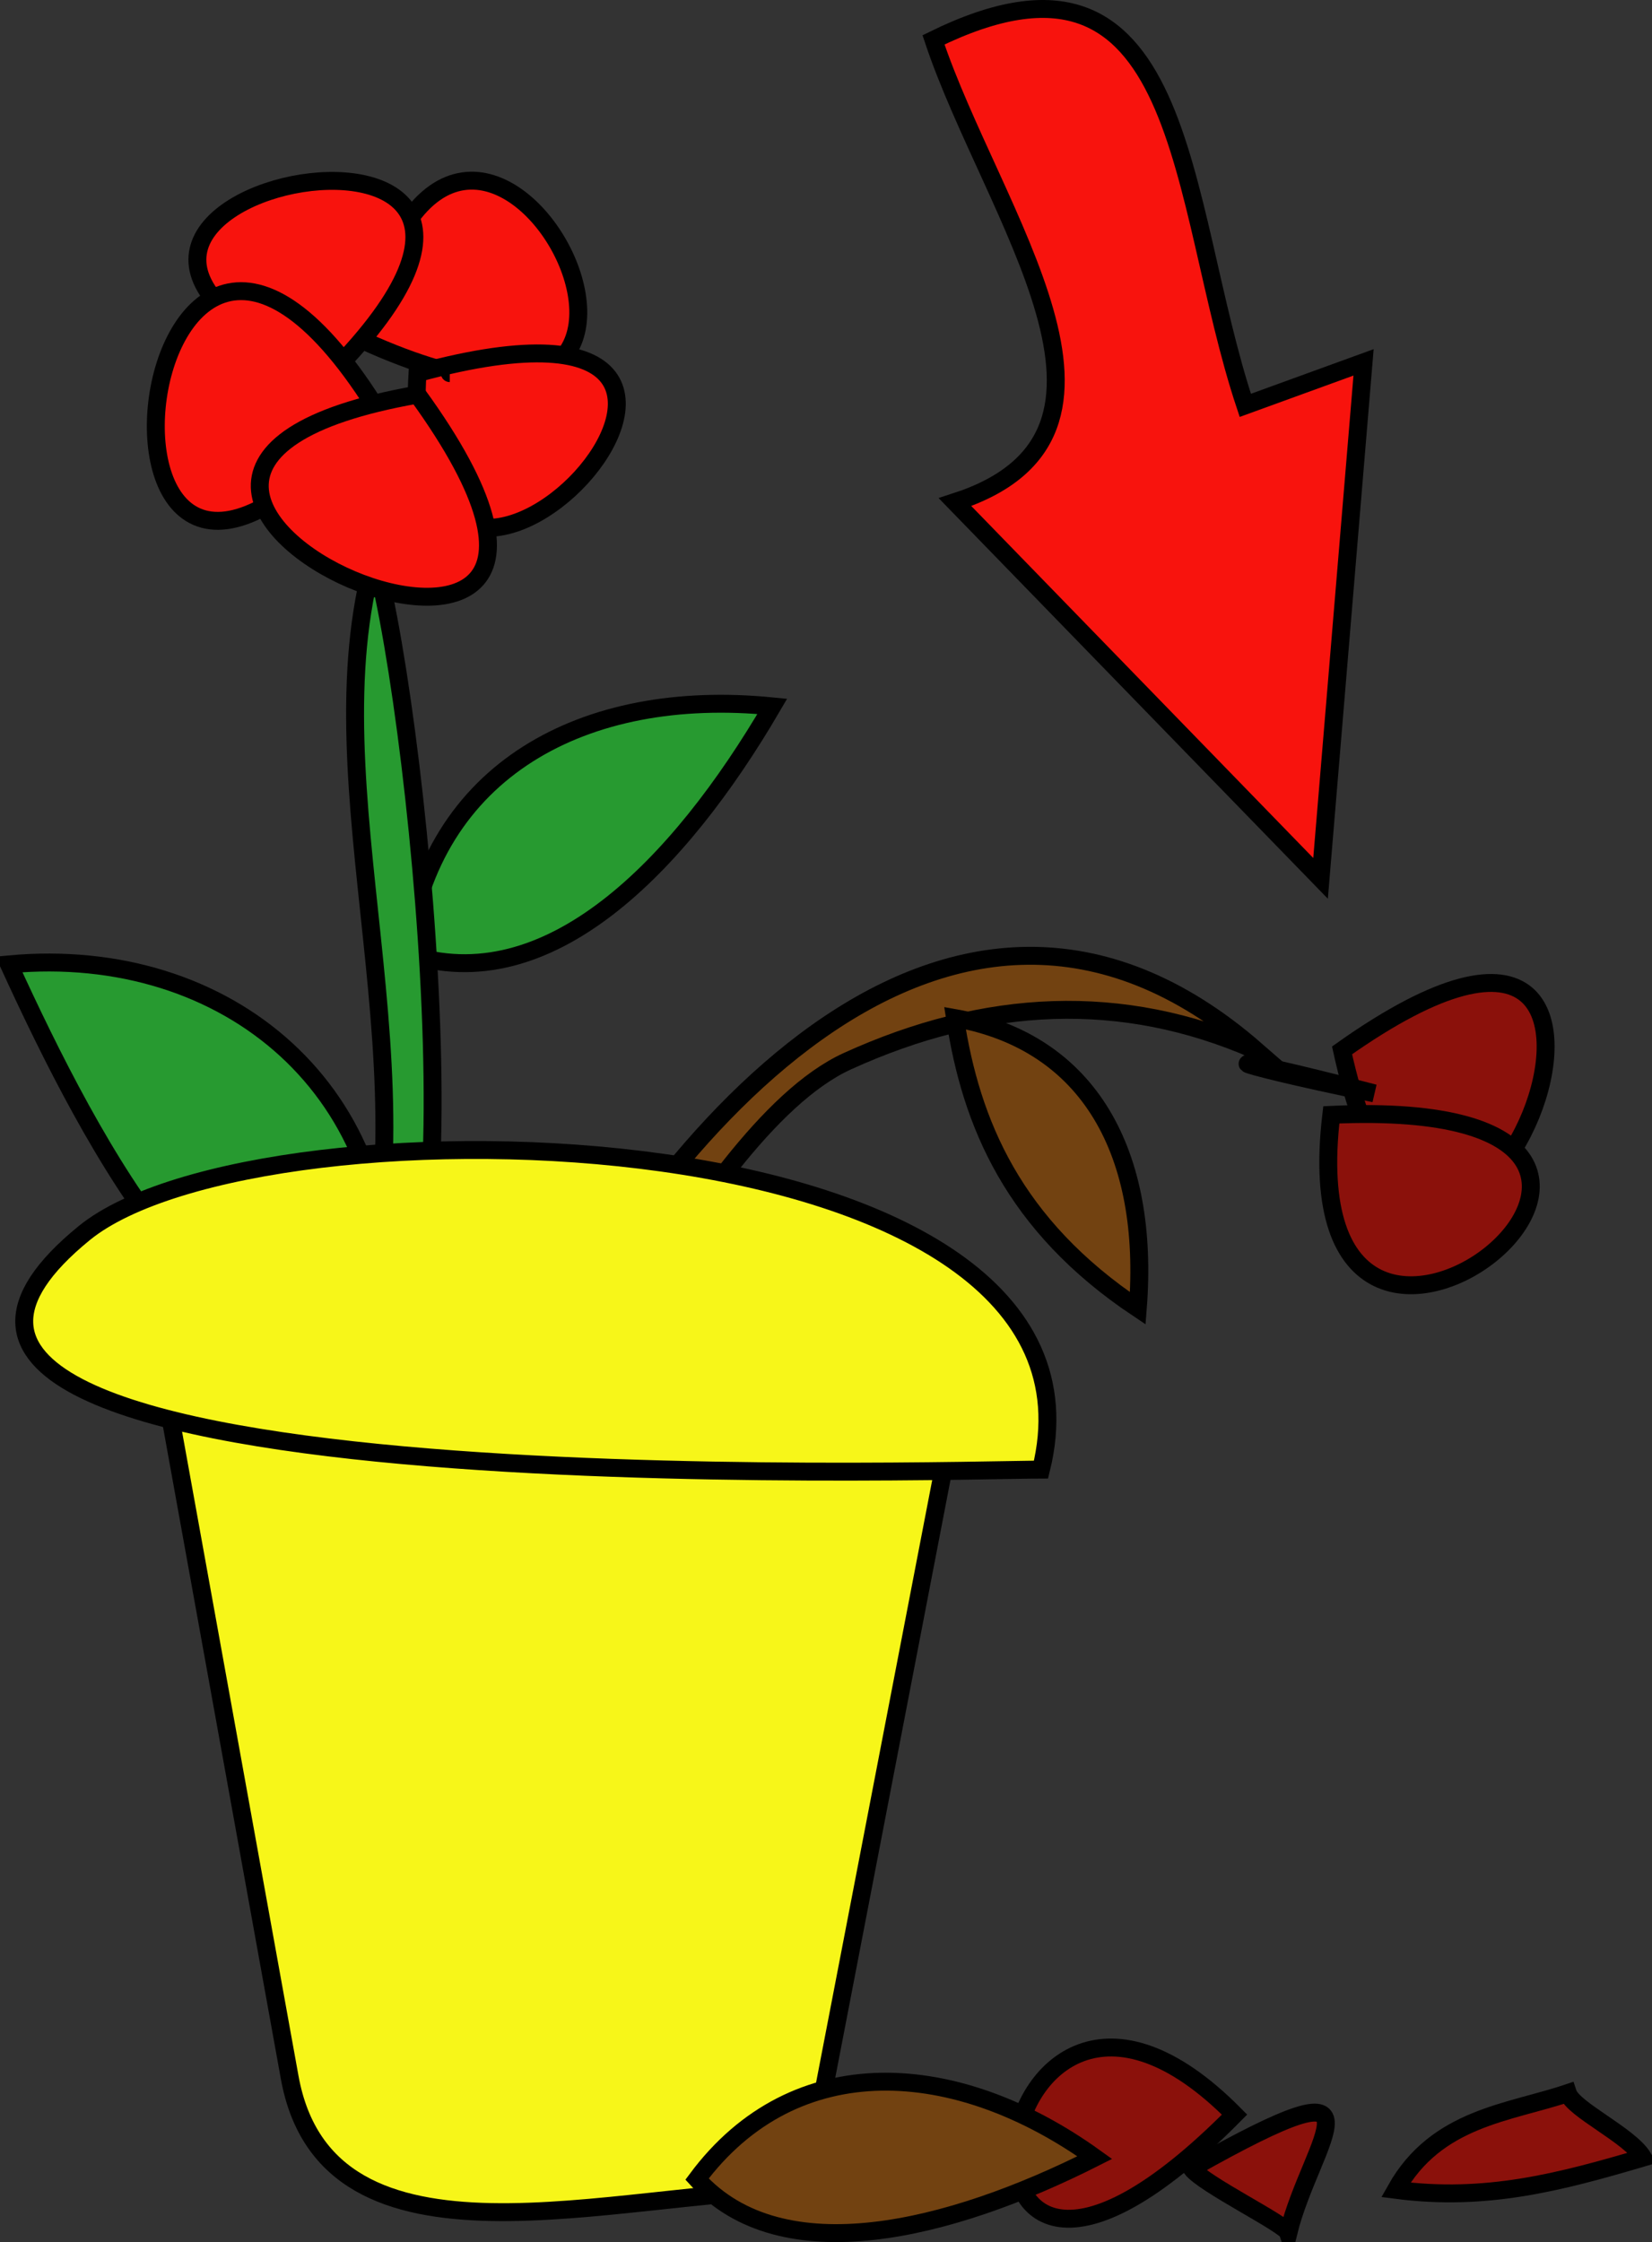 <svg xmlns="http://www.w3.org/2000/svg" xmlns:xlink="http://www.w3.org/1999/xlink" version="1.1" id="Layer_1" x="0px" y="0px" enable-background="new 0 0 822.05 841.89" xml:space="preserve" viewBox="352.45 344.14 115.25 156.42">
<rect x="352.45" y="344.14" width="115.25" height="156.42" fill="#333333" stroke="none"/>
<path fill-rule="evenodd" clip-rule="evenodd" fill="#724211" stroke="#000000" stroke-width="1.25" stroke-linecap="square" stroke-miterlimit="10" d="  M388.327,443.669c1.362,8.004,12.212-20.478,23.25-25.498c9.612-4.372,19.121-4.876,28.5-0.75  C418.444,398.576,397.316,424.127,388.327,443.669z"/>
<path fill-rule="evenodd" clip-rule="evenodd" fill="#279A30" stroke="#000000" stroke-width="1.25" stroke-linecap="square" stroke-miterlimit="10" d="  M379.327,436.169c1.216-15.735-10.905-26.17-26.25-24.748C358.759,423.839,368.832,443.349,379.327,436.169z"/>
<path fill-rule="evenodd" clip-rule="evenodd" fill="#279A30" stroke="#000000" stroke-width="1.25" stroke-linecap="square" stroke-miterlimit="10" d="  M380.827,410.671c1.668-12.823,12.378-18.562,25.5-17.25C399.812,404.58,390.662,413.966,380.827,410.671z"/>
<path fill-rule="evenodd" clip-rule="evenodd" fill="#279A30" stroke="#000000" stroke-width="1.25" stroke-linecap="square" stroke-miterlimit="10" d="  M377.077,437.669c9.277,5.118,4.879-42.262,1.5-54.748C373.926,399.238,383.246,419.375,377.077,437.669z"/>
<path fill-rule="evenodd" clip-rule="evenodd" fill="#F8130D" stroke="#000000" stroke-width="1.25" stroke-linecap="square" stroke-miterlimit="10" d="  M377.827,367.921C384.2,336.967,408.056,381.604,377.827,367.921L377.827,367.921z"/>
<path fill-rule="evenodd" clip-rule="evenodd" fill="#F8130D" stroke="#000000" stroke-width="1.25" stroke-linecap="square" stroke-miterlimit="10" d="  M375.577,370.171C346.021,357.871,397.967,347.452,375.577,370.171L375.577,370.171z"/>
<path fill-rule="evenodd" clip-rule="evenodd" fill="#F8130D" stroke="#000000" stroke-width="1.25" stroke-linecap="square" stroke-miterlimit="10" d="  M378.577,372.421C355.576,400.267,361.077,344.754,378.577,372.421L378.577,372.421z"/>
<path fill-rule="evenodd" clip-rule="evenodd" fill="#F8130D" stroke="#000000" stroke-width="1.25" stroke-linecap="square" stroke-miterlimit="10" d="  M381.577,370.171C413.681,361.43,379.905,398.357,381.577,370.171L381.577,370.171z"/>
<path fill-rule="evenodd" clip-rule="evenodd" fill="#F8130D" stroke="#000000" stroke-width="1.25" stroke-linecap="square" stroke-miterlimit="10" d="  M381.577,371.671C402.33,400.288,348.576,377.451,381.577,371.671L381.577,371.671z"/>
<path fill-rule="evenodd" clip-rule="evenodd" fill="#FBF11E" stroke="#000000" stroke-width="1.25" stroke-linecap="square" stroke-miterlimit="10" d="  M383.827,370.171C371.96,370.171,371.96,370.171,383.827,370.171L383.827,370.171z"/>
<path fill-rule="evenodd" clip-rule="evenodd" fill="#F7F619" stroke="#000000" stroke-width="1.25" stroke-linecap="square" stroke-miterlimit="10" d="  M408.577,496.919c-13.069,0-33.28,6.749-35.92-7.855c-3.276-18.132-6.553-36.264-9.83-54.395c19.25,0,38.499,0,57.748,0  C416.576,455.419,412.576,476.169,408.577,496.919z"/>
<path fill-rule="evenodd" clip-rule="evenodd" fill="#8B110B" stroke="#000000" stroke-width="1.25" stroke-linecap="square" stroke-miterlimit="10" d="  M446.077,417.421C474.201,397.487,453.065,449.385,446.077,417.421L446.077,417.421z"/>
<path fill-rule="evenodd" clip-rule="evenodd" fill="#8B110B" stroke="#000000" stroke-width="1.25" stroke-linecap="square" stroke-miterlimit="10" d="  M442.327,499.919c-0.188-0.6-5.896-3.373-6.75-4.5C449.932,487.317,443.945,493.379,442.327,499.919z"/>
<path fill-rule="evenodd" clip-rule="evenodd" fill="#8B110B" stroke="#000000" stroke-width="1.25" stroke-linecap="square" stroke-miterlimit="10" d="  M438.577,491.669C415.723,514.79,420.838,473.73,438.577,491.669L438.577,491.669z"/>
<path fill-rule="evenodd" clip-rule="evenodd" fill="#8B110B" stroke="#000000" stroke-width="1.25" stroke-linecap="square" stroke-miterlimit="10" d="  M445.327,421.919C478.213,420.412,442.06,449.41,445.327,421.919L445.327,421.919z"/>
<path fill-rule="evenodd" clip-rule="evenodd" fill="#8B110B" stroke="#000000" stroke-width="1.25" stroke-linecap="square" stroke-miterlimit="10" d="  M461.827,490.169c0.38,1.156,4.297,2.926,5.25,4.5c-5.855,1.726-10.97,3.069-17.25,2.25  C452.664,491.864,457.73,491.554,461.827,490.169z"/>
<path fill-rule="evenodd" clip-rule="evenodd" fill="#F7F619" stroke="#000000" stroke-width="1.25" stroke-linecap="square" stroke-miterlimit="10" d="  M425.075,446.669c-5.976,0-90.459,2.829-66.748-16.5C370.601,420.164,431.307,421.572,425.075,446.669z"/>
<path fill-rule="evenodd" clip-rule="evenodd" fill="#724211" stroke="#000000" stroke-width="1.25" stroke-linecap="square" stroke-miterlimit="10" d="  M401.077,496.169c6.831-9.187,18.112-8.43,27.75-1.5C418.675,499.799,407.006,502.691,401.077,496.169z"/>
<path fill-rule="evenodd" clip-rule="evenodd" fill="#724211" stroke="#000000" stroke-width="1.25" stroke-linecap="square" stroke-miterlimit="10" d="  M419.075,415.171c9.414,1.671,13.597,9.478,12.752,20.248C423.136,429.612,420.189,422.496,419.075,415.171z"/>
<path fill-rule="evenodd" clip-rule="evenodd" fill="#724211" stroke="#000000" stroke-width="1.25" stroke-linecap="square" stroke-miterlimit="10" d="  M448.327,420.421C436.824,418.07,436.256,417.276,448.327,420.421L448.327,420.421z"/>
<path fill-rule="evenodd" clip-rule="evenodd" fill="#F8130D" stroke="#000000" stroke-width="1.25" stroke-linecap="square" stroke-miterlimit="10" d="  M439.327,372.421c-4.764-14.292-3.862-34.288-21.752-25.5c4.064,12.19,16.104,27.544,1.5,32.25c8.501,8.75,17.001,17.5,25.502,26.25  c1-12,2-24,3-36C444.827,370.421,442.077,371.421,439.327,372.421z"/>
</svg>